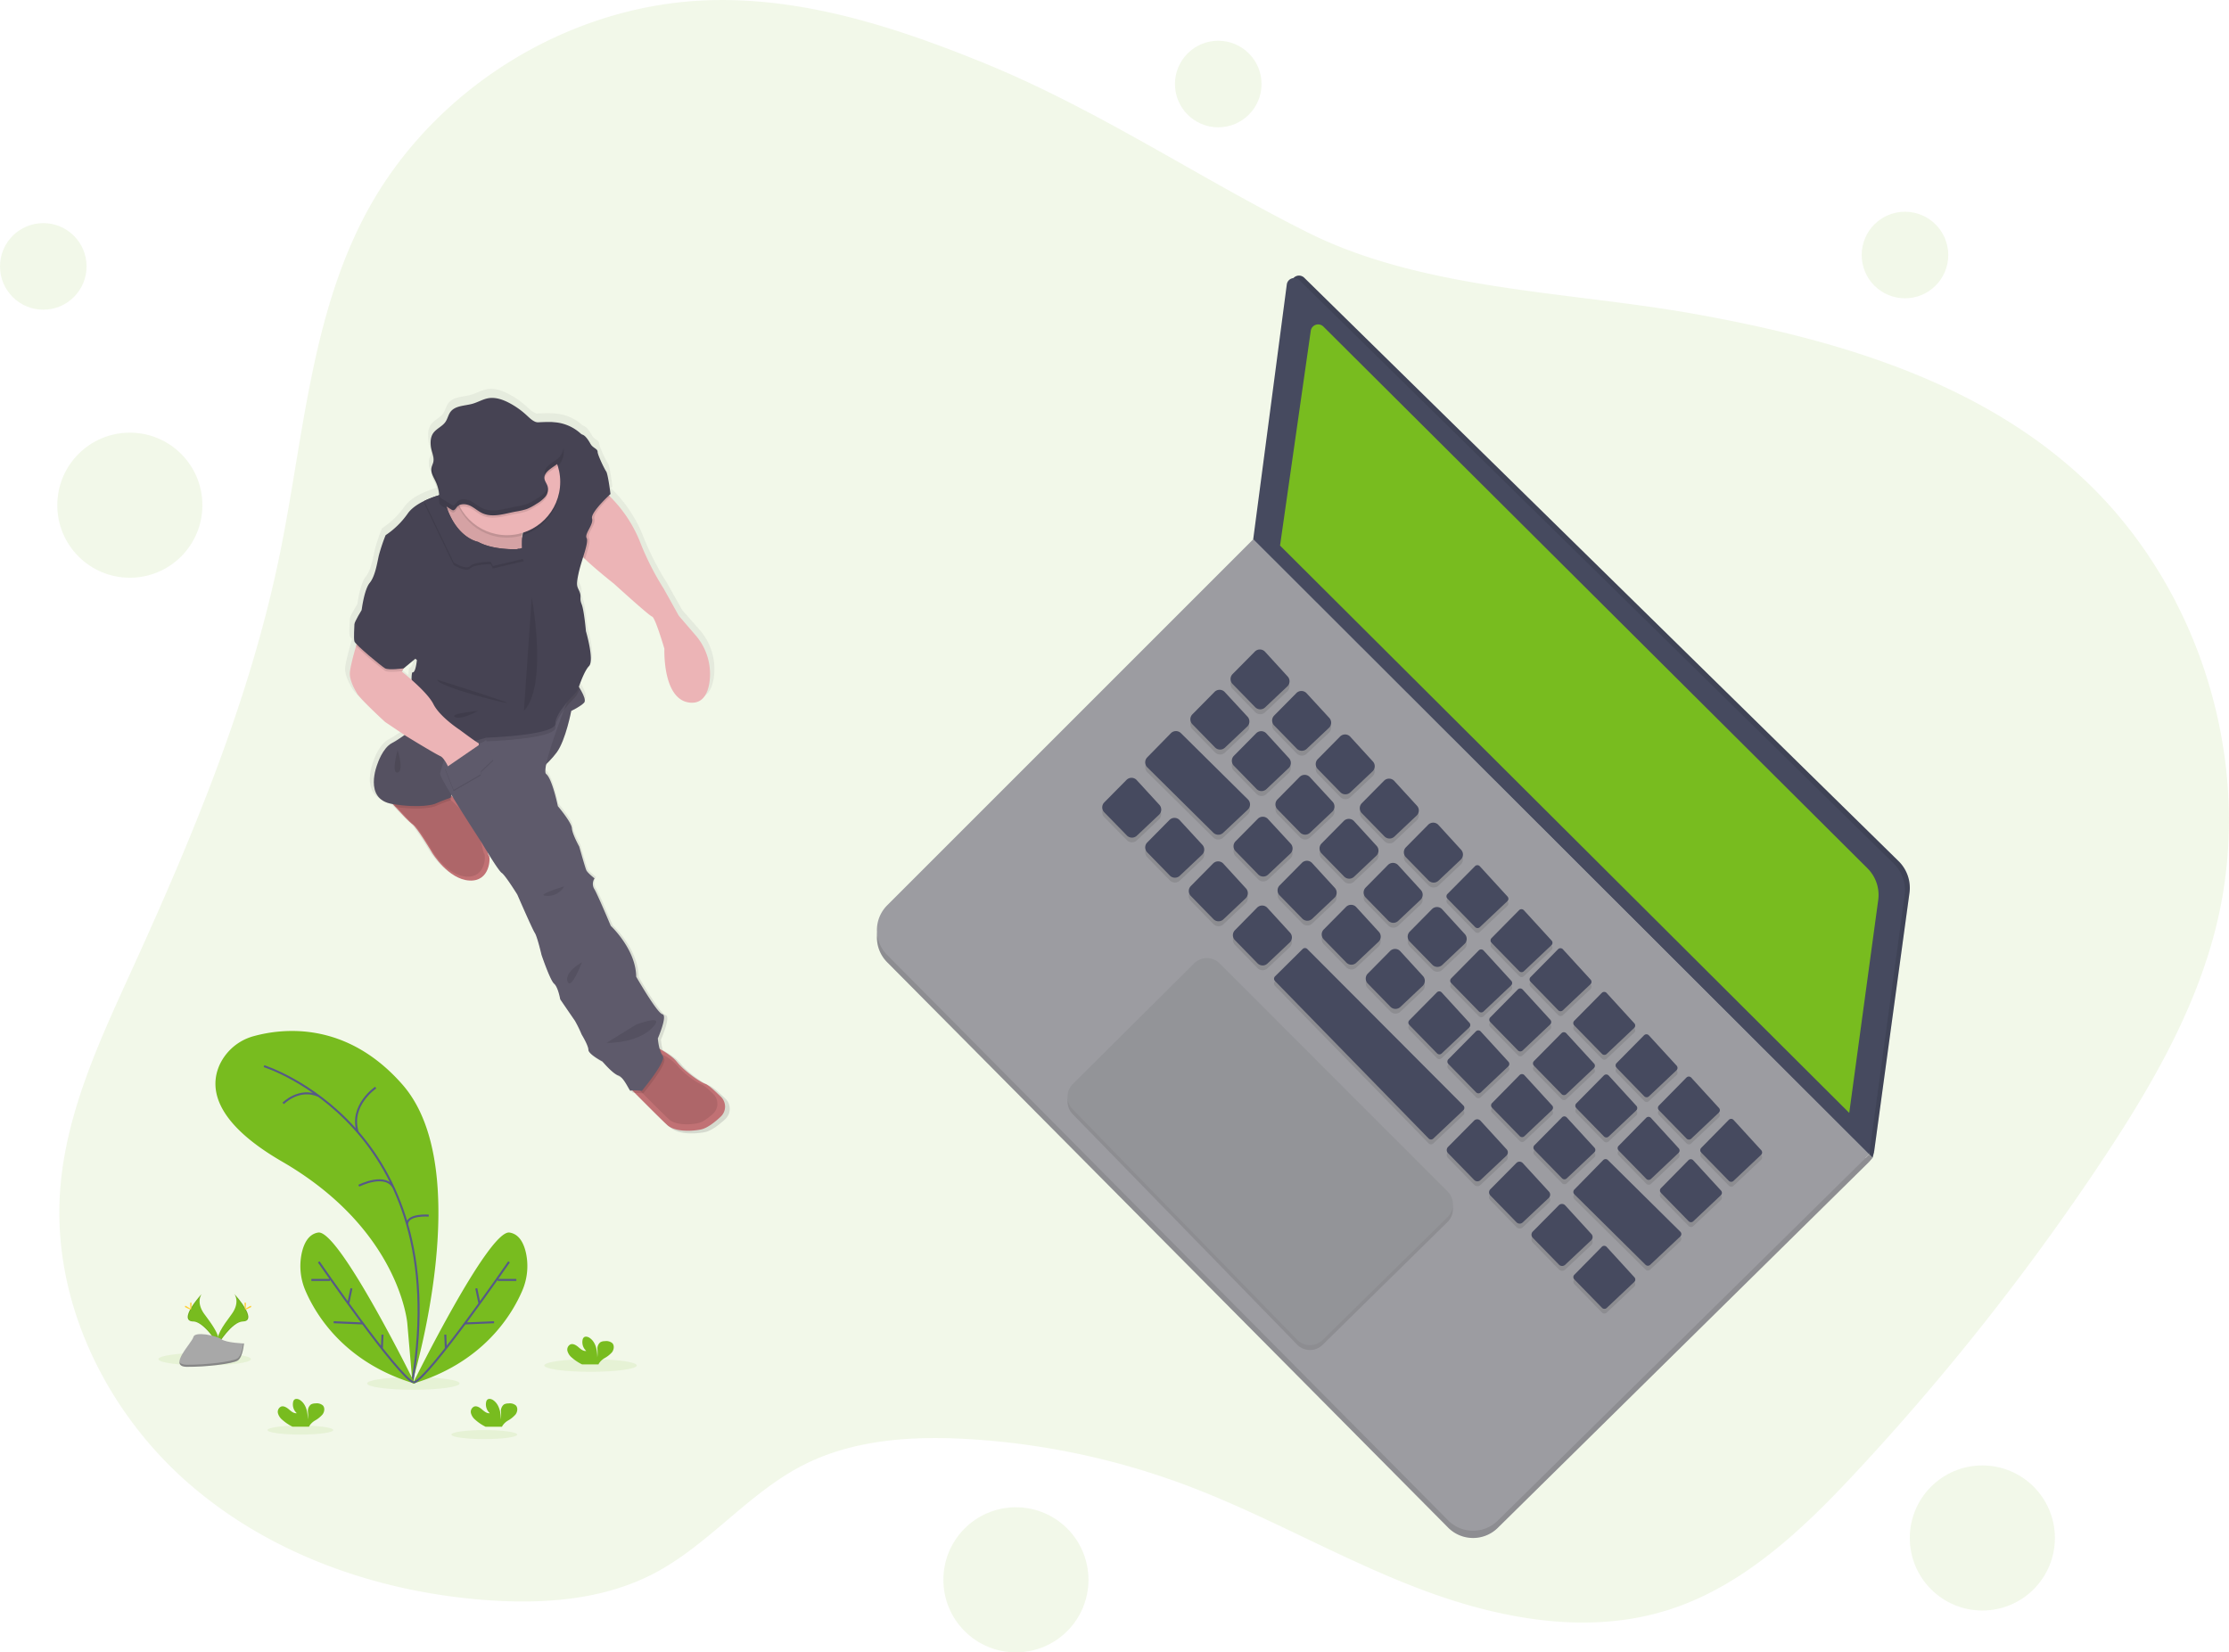 <svg data-name="Layer 1" xmlns="http://www.w3.org/2000/svg" width="1113.8" height="825.71" viewBox="0 0 1113.8 825.71"><defs><linearGradient id="a" x1="879.53" y1="603.57" x2="879.53" y2="231.44" gradientTransform="matrix(-1 0 0 1 1191.18 0)" gradientUnits="userSpaceOnUse"><stop offset="0" stop-color="gray" stop-opacity=".25"/><stop offset=".54" stop-color="gray" stop-opacity=".12"/><stop offset="1" stop-color="gray" stop-opacity=".1"/></linearGradient></defs><path d="M490.9 31.17c-44.08-17.92-90.65-32.88-138.19-31-69.9 2.75-136.94 44.8-169.85 106.53-27.89 52.3-31.33 113.6-43.34 171.64-14.82 71.52-43.16 139.46-73.44 205.92-16.26 35.7-33.42 72.17-36.08 111.31-3.71 54.32 22.26 108.46 63 144.6s94.82 55.21 149.11 59.37c28.89 2.21 59.08.16 84.75-13.29 27.14-14.22 46.94-39.93 74.19-53.95 25.26-13 54.81-14.83 83.17-13.13a372.67 372.67 0 0 1 108.58 23.08c39.64 14.89 76.5 36.44 116.05 51.54s83.74 23.51 124.17 10.92c37.94-11.83 68-40.56 95-69.66a1218.85 1218.85 0 0 0 121.17-153.3c24.41-36.56 47.13-75.14 57.93-117.76 20.63-81.48-7.77-173.41-70.76-229-52.16-46.13-122.2-66.13-190.76-78.31-62.52-11.07-134.81-11.76-192.36-40.62-54.88-27.52-104.82-61.49-162.34-84.89z" fill="#78bc1f" opacity=".1"/><path fill="#464a5f" d="M934.03 576.92l1.67 1.68.75-2.89-.8-2.85h-2.06l.44 4.06z"/><path opacity=".1" d="M934.03 576.92l1.67 1.68.75-2.89-.8-2.85h-2.06l.44 4.06z"/><path fill="#9c9ca1" d="M934.03 576.92l1.62 1.73-1.62 1.9-1.74-.65-.43-.84 2.17-2.14z"/><path opacity=".1" d="M934.03 576.92l1.62 1.73-1.62 1.9-1.74-.65-.43-.84 2.17-2.14z"/><path d="M626.21 273.14L443.33 456.02a17.58 17.58 0 0 0-.05 24.81L723.6 763.38a17.58 17.58 0 0 0 24.82.13l185.61-182.95z" fill="#9c9ca1"/><path d="M626.21 273.14L443.33 456.02a17.58 17.58 0 0 0-.05 24.81L723.6 763.38a17.58 17.58 0 0 0 24.82.13l185.61-182.95z" opacity=".1"/><path d="M626.21 269.51L443.33 452.39a17.58 17.58 0 0 0-.05 24.81L723.6 759.74a17.58 17.58 0 0 0 24.82.14l185.61-183z" fill="#9c9ca1"/><path d="M645.41 140.96L628.63 268.3l307.82 307.41 17.68-129.44a18.72 18.72 0 0 0-5.44-15.93l-297-291.56a3.72 3.72 0 0 0-6.28 2.18z" fill="#464a5f"/><path d="M645.41 140.96L628.63 268.3l307.82 307.41 17.68-129.44a18.72 18.72 0 0 0-5.44-15.93l-297-291.56a3.72 3.72 0 0 0-6.28 2.18z" opacity=".1"/><path d="M642.99 142.17l-16.78 127.34 307.82 307.41 17.68-129.44a18.72 18.72 0 0 0-5.44-15.93l-297-291.56a3.72 3.72 0 0 0-6.28 2.18z" fill="#464a5f"/><path d="M627.03 328.03l-11.13 11.23a3.53 3.53 0 0 0 0 5l11.28 11.57a3.54 3.54 0 0 0 5 .1l11.08-10.46a3.53 3.53 0 0 0 .18-4.95l-11.28-12.34a3.53 3.53 0 0 0-5.13-.15zm20.74 20.75L636.68 360a3.53 3.53 0 0 0 0 4.95l11.28 11.57a3.53 3.53 0 0 0 5 .1l11.08-10.45a3.55 3.55 0 0 0 .18-5l-11.32-12.31a3.53 3.53 0 0 0-5.13-.08zm21.78 21.77l-11.09 11.23a3.54 3.54 0 0 0 0 4.95l11.29 11.57a3.54 3.54 0 0 0 5 .1l11.08-10.46a3.53 3.53 0 0 0 .18-4.95l-11.28-12.34a3.53 3.53 0 0 0-5.18-.1zm22.02 22.03l-11.08 11.28a3.54 3.54 0 0 0 0 4.95l11.29 11.57a3.54 3.54 0 0 0 5 .1l11.07-10.46a3.52 3.52 0 0 0 .19-4.95l-11.34-12.39a3.54 3.54 0 0 0-5.13-.1zm22.03 22.03l-11.08 11.25a3.54 3.54 0 0 0 0 5l11.29 11.57a3.54 3.54 0 0 0 5 .1l11.07-10.46a3.52 3.52 0 0 0 .19-4.95l-11.28-12.34a3.54 3.54 0 0 0-5.19-.17zm23.42 20.62l-13.77 13.95a1.66 1.66 0 0 0 0 2.32l13.87 14.21a1.66 1.66 0 0 0 2.32 0l13.77-13a1.65 1.65 0 0 0 .08-2.32l-13.86-15.16a1.66 1.66 0 0 0-2.41 0zm22.03 22.03l-13.77 14a1.65 1.65 0 0 0 0 2.31l13.87 14.22a1.66 1.66 0 0 0 2.32 0l13.77-13a1.65 1.65 0 0 0 .08-2.32l-13.86-15.16a1.66 1.66 0 0 0-2.41-.05zm19.5 19.5l-13.77 14a1.65 1.65 0 0 0 0 2.31l13.87 14.22a1.66 1.66 0 0 0 2.32 0l13.77-13a1.65 1.65 0 0 0 .08-2.32l-13.87-15.11a1.66 1.66 0 0 0-2.4-.1zm21.84 21.84l-13.77 13.94a1.65 1.65 0 0 0 0 2.32l13.87 14.21a1.65 1.65 0 0 0 2.32 0l13.77-13a1.66 1.66 0 0 0 .08-2.32l-13.86-15.16a1.66 1.66 0 0 0-2.41.01zm21.15 21.15l-13.77 13.94a1.65 1.65 0 0 0 0 2.32l13.87 14.22a1.66 1.66 0 0 0 2.32 0l13.77-13a1.66 1.66 0 0 0 .08-2.32L823.9 519.8a1.66 1.66 0 0 0-2.36-.05zm21.15 21.11l-13.79 14a1.65 1.65 0 0 0 0 2.31l13.87 14.22a1.66 1.66 0 0 0 2.32 0l13.77-13a1.65 1.65 0 0 0 .08-2.32l-13.86-15.16a1.66 1.66 0 0 0-2.39-.05zm21.15 21.19L850.07 576a1.66 1.66 0 0 0 0 2.32l13.83 14.21a1.66 1.66 0 0 0 2.32.05l13.77-13a1.65 1.65 0 0 0 .08-2.32l-13.86-15.16a1.66 1.66 0 0 0-2.37-.05zM606.9 348.17l-11.08 11.22a3.53 3.53 0 0 0 0 5l11.29 11.57a3.53 3.53 0 0 0 5 .1l11.07-10.45a3.54 3.54 0 0 0 .19-5l-11.35-12.35a3.54 3.54 0 0 0-5.12-.09zm-44 43.99l-11.09 11.22a3.54 3.54 0 0 0 0 5l11.28 11.48a3.53 3.53 0 0 0 4.95.11l11.08-10.46a3.52 3.52 0 0 0 .18-4.95l-11.28-12.3a3.53 3.53 0 0 0-5.12-.1zm64.74-23.25l-11.09 11.22a3.53 3.53 0 0 0 0 5l11.28 11.57a3.54 3.54 0 0 0 5 .11l11.07-10.51a3.55 3.55 0 0 0 .18-5l-11.28-12.33a3.52 3.52 0 0 0-5.16-.06zm21.77 21.78l-11.08 11.22a3.53 3.53 0 0 0 0 4.95l11.29 11.57a3.53 3.53 0 0 0 5 .1l11.07-10.45a3.54 3.54 0 0 0 .19-5l-11.28-12.34a3.54 3.54 0 0 0-5.19-.05zm22.03 22.02l-11.08 11.23a3.53 3.53 0 0 0 0 4.95l11.29 11.57a3.52 3.52 0 0 0 4.95.1l11.08-10.45a3.54 3.54 0 0 0 .19-5l-11.3-12.25a3.55 3.55 0 0 0-5.13-.15zm-87.09-.51l-11.09 11.22a3.53 3.53 0 0 0 0 4.95l11.28 11.57a3.53 3.53 0 0 0 5 .1l11.08-10.45a3.55 3.55 0 0 0 .18-5l-11.28-12.33a3.52 3.52 0 0 0-5.17-.06zm21.77 21.77l-11.08 11.23a3.53 3.53 0 0 0 0 5l11.29 11.57a3.53 3.53 0 0 0 5 .1l11.07-10.45a3.54 3.54 0 0 0 .19-5l-11.28-12.34a3.54 3.54 0 0 0-5.19-.11zM628.15 456l-11.08 11.23a3.53 3.53 0 0 0 0 4.95l11.29 11.57a3.54 3.54 0 0 0 5 .1l11.07-10.46a3.52 3.52 0 0 0 .19-4.95l-11.28-12.34a3.54 3.54 0 0 0-5.19-.1zm65.32-21.26l-11.08 11.23a3.53 3.53 0 0 0 0 4.95l11.29 11.57a3.53 3.53 0 0 0 5 .1l11.08-10.45a3.53 3.53 0 0 0 .18-5l-11.35-12.28a3.53 3.53 0 0 0-5.12-.12zm22.03 22.03L704.41 468a3.53 3.53 0 0 0 0 4.95l11.29 11.57a3.53 3.53 0 0 0 5 .1l11.08-10.46a3.52 3.52 0 0 0 .18-4.95l-11.34-12.35a3.53 3.53 0 0 0-5.12-.09zm23.4 20.62l-13.77 14a1.65 1.65 0 0 0 0 2.32l13.88 14.15a1.65 1.65 0 0 0 2.32 0l13.77-13a1.66 1.66 0 0 0 .08-2.32l-13.86-15.16a1.66 1.66 0 0 0-2.42.01zm19.52 19.47l-13.77 14a1.65 1.65 0 0 0 0 2.32l13.87 14.21a1.65 1.65 0 0 0 2.32 0l13.77-13a1.66 1.66 0 0 0 .08-2.32l-13.86-15.16a1.66 1.66 0 0 0-2.41-.05zm21.84 21.87l-13.78 14a1.65 1.65 0 0 0 0 2.31l13.86 14.22a1.66 1.66 0 0 0 2.32 0l13.77-13a1.65 1.65 0 0 0 .09-2.32l-13.86-15.16a1.66 1.66 0 0 0-2.4-.05zm21.15 21.13l-13.77 14a1.65 1.65 0 0 0 0 2.32l13.86 14.21a1.67 1.67 0 0 0 2.33 0l13.76-13a1.65 1.65 0 0 0 .09-2.32l-13.86-15.16a1.66 1.66 0 0 0-2.41-.05zM628.48 411.62l-11.09 11.24a3.53 3.53 0 0 0 0 4.95l11.29 11.57a3.52 3.52 0 0 0 5 .1l11.08-10.45a3.54 3.54 0 0 0 .18-5l-11.34-12.31a3.52 3.52 0 0 0-5.12-.1zm22.03 22.03l-11.09 11.21a3.53 3.53 0 0 0 0 4.95l11.29 11.57a3.52 3.52 0 0 0 5 .1l11.08-10.45a3.55 3.55 0 0 0 .18-5l-11.28-12.33a3.52 3.52 0 0 0-5.18-.05zm22.03 22.03l-11.09 11.18a3.53 3.53 0 0 0 0 4.95l11.28 11.57a3.53 3.53 0 0 0 5 .1l11.08-10.45a3.55 3.55 0 0 0 .18-5l-11.28-12.34a3.53 3.53 0 0 0-5.17-.01zm22.03 22.03l-11.09 11.22a3.53 3.53 0 0 0 0 4.95l11.28 11.57a3.53 3.53 0 0 0 5 .1l11.08-10.45a3.55 3.55 0 0 0 .18-5l-11.28-12.34a3.53 3.53 0 0 0-5.17-.05zm23.42 20.62l-13.78 13.94a1.66 1.66 0 0 0 0 2.32l13.86 14.21a1.65 1.65 0 0 0 2.32 0l13.77-13a1.65 1.65 0 0 0 .09-2.32l-13.86-15.17a1.65 1.65 0 0 0-2.4.02zm19.5 19.53l-13.78 13.94a1.66 1.66 0 0 0 0 2.32l13.86 14.21a1.65 1.65 0 0 0 2.32 0l13.77-13a1.65 1.65 0 0 0 .09-2.32l-13.85-15.15a1.65 1.65 0 0 0-2.41 0zm21.83 21.8l-13.77 14a1.66 1.66 0 0 0 0 2.32l13.86 14.21a1.65 1.65 0 0 0 2.32.05l13.77-13a1.65 1.65 0 0 0 .09-2.32l-13.87-15.16a1.66 1.66 0 0 0-2.4-.1zm21.16 21.2l-13.78 13.9a1.66 1.66 0 0 0 0 2.32l13.86 14.21a1.65 1.65 0 0 0 2.32.05l13.77-13a1.65 1.65 0 0 0 .09-2.32l-13.84-15.16a1.64 1.64 0 0 0-2.42 0zm42.08.17l-13.77 14a1.65 1.65 0 0 0 0 2.32l13.87 14.21a1.65 1.65 0 0 0 2.32.05l13.77-13a1.66 1.66 0 0 0 .08-2.32l-13.86-15.16a1.66 1.66 0 0 0-2.41-.1zm21.15 21.16l-13.81 13.94a1.65 1.65 0 0 0 0 2.32l13.9 14.21a1.65 1.65 0 0 0 2.32.05l13.77-13a1.66 1.66 0 0 0 .08-2.32l-13.86-15.16a1.65 1.65 0 0 0-2.4-.04zm-107.15-19.76l-13 13.13a2.22 2.22 0 0 0 0 3.11l13.09 13.42a2.22 2.22 0 0 0 3.11.06l13-12.23a2.23 2.23 0 0 0 .14-3.06l-13.09-14.32a2.23 2.23 0 0 0-3.25-.11zm21.15 21.15l-13 13.13a2.22 2.22 0 0 0 0 3.11l13.09 13.42a2.22 2.22 0 0 0 3.11.06l13-12.23a2.22 2.22 0 0 0 .12-3.11l-13.13-14.32a2.23 2.23 0 0 0-3.19-.06zm21.19 21.15l-13 13.13a2.22 2.22 0 0 0 0 3.11l13.09 13.42a2.22 2.22 0 0 0 3.11.07l13-12.24a2.21 2.21 0 0 0 .12-3.11l-13.09-14.31a2.21 2.21 0 0 0-3.23-.07zm21.53 20.73l-13.77 13.95a1.66 1.66 0 0 0 0 2.32l13.87 14.21a1.65 1.65 0 0 0 2.32 0l13.77-13a1.65 1.65 0 0 0 .08-2.32l-13.86-15.16a1.66 1.66 0 0 0-2.41 0zM585.1 368.8l-11.82 12.06a3.53 3.53 0 0 0 0 5l33 32.67a3.54 3.54 0 0 0 4.91.06L623.51 407a3.54 3.54 0 0 0 .07-5.09l-33.5-33.14a3.53 3.53 0 0 0-4.98.03zm216.01 213.34l-14.45 14.72a1.68 1.68 0 0 0 0 2.34l35.61 35.25a1.65 1.65 0 0 0 2.3 0l15.06-14.17a1.65 1.65 0 0 0 0-2.38l-36.23-35.84a1.66 1.66 0 0 0-2.29.08zM650.9 476.68l-13.79 13.66a1.64 1.64 0 0 0 0 2.33l76.79 78.71a1.66 1.66 0 0 0 2.32 0l15-14.15a1.65 1.65 0 0 0 0-2.37l-78-78.21a1.66 1.66 0 0 0-2.32.03z" opacity=".1"/><path d="M627.03 325.61l-11.13 11.25a3.53 3.53 0 0 0 0 4.95l11.28 11.57a3.54 3.54 0 0 0 5 .1l11.08-10.46a3.53 3.53 0 0 0 .18-4.95l-11.28-12.34a3.53 3.53 0 0 0-5.13-.12zm20.74 20.75l-11.09 11.22a3.53 3.53 0 0 0 0 4.95l11.28 11.57a3.53 3.53 0 0 0 5 .1l11.08-10.45a3.55 3.55 0 0 0 .18-5l-11.32-12.3a3.53 3.53 0 0 0-5.13-.09zm21.78 21.77l-11.09 11.23a3.54 3.54 0 0 0 0 4.95l11.27 11.55a3.54 3.54 0 0 0 5 .1l11.08-10.46a3.53 3.53 0 0 0 .18-5l-11.28-12.34a3.53 3.53 0 0 0-5.16-.03zm22.02 22.03l-11.08 11.22a3.55 3.55 0 0 0 0 5l11.29 11.57a3.54 3.54 0 0 0 5 .1l11.07-10.46a3.52 3.52 0 0 0 .19-4.95l-11.34-12.38a3.54 3.54 0 0 0-5.13-.1zm22.03 22.03l-11.08 11.22a3.54 3.54 0 0 0 0 5l11.29 11.56a3.54 3.54 0 0 0 5 .11l11.07-10.46a3.52 3.52 0 0 0 .19-5l-11.28-12.34a3.54 3.54 0 0 0-5.19-.09zm23.42 20.67l-13.77 13.9a1.65 1.65 0 0 0 0 2.31l13.87 14.22a1.66 1.66 0 0 0 2.32.05l13.77-13a1.65 1.65 0 0 0 .08-2.32l-13.87-15.16a1.66 1.66 0 0 0-2.4 0zm22.03 22l-13.77 13.95a1.65 1.65 0 0 0 0 2.31l13.87 14.22a1.66 1.66 0 0 0 2.32 0l13.77-13a1.65 1.65 0 0 0 .08-2.32l-13.87-15.16a1.66 1.66 0 0 0-2.4 0zm19.5 19.48l-13.77 13.95a1.65 1.65 0 0 0 0 2.31l13.86 14.26a1.66 1.66 0 0 0 2.32 0l13.77-13a1.65 1.65 0 0 0 .08-2.32l-13.86-15.16a1.66 1.66 0 0 0-2.4-.04zm21.84 21.84l-13.77 13.94a1.65 1.65 0 0 0 0 2.32l13.87 14.21a1.65 1.65 0 0 0 2.32.05l13.77-13a1.66 1.66 0 0 0 .08-2.32l-13.86-15.17a1.66 1.66 0 0 0-2.41-.03zm21.15 21.15l-13.77 13.94a1.65 1.65 0 0 0 0 2.32l13.86 14.27a1.66 1.66 0 0 0 2.32 0l13.77-13a1.66 1.66 0 0 0 .08-2.32l-13.9-15.16a1.66 1.66 0 0 0-2.36-.05zm21.15 21.15l-13.77 14a1.65 1.65 0 0 0 0 2.31l13.87 14.22a1.66 1.66 0 0 0 2.32 0l13.77-13a1.65 1.65 0 0 0 .08-2.32l-13.86-15.16a1.66 1.66 0 0 0-2.41-.05zm21.15 21.15l-13.77 14a1.66 1.66 0 0 0 0 2.32l13.83 14.16a1.66 1.66 0 0 0 2.32 0l13.77-13a1.65 1.65 0 0 0 .08-2.32l-13.86-15.16a1.66 1.66 0 0 0-2.37 0zM606.9 345.75l-11.08 11.22a3.53 3.53 0 0 0 0 4.95l11.29 11.57a3.53 3.53 0 0 0 5 .1l11.07-10.45a3.54 3.54 0 0 0 .19-5l-11.35-12.28a3.54 3.54 0 0 0-5.12-.11zm-44 43.99l-11.09 11.22a3.54 3.54 0 0 0 0 5l11.29 11.56a3.53 3.53 0 0 0 4.95.11l11.08-10.46a3.54 3.54 0 0 0 .18-5l-11.29-12.31a3.52 3.52 0 0 0-5.12-.12zm64.74-23.25l-11.09 11.22a3.53 3.53 0 0 0 0 4.95l11.28 11.57a3.53 3.53 0 0 0 5 .1l11.07-10.47a3.55 3.55 0 0 0 .18-5l-11.28-12.33a3.52 3.52 0 0 0-5.16-.04zm21.77 21.77l-11.08 11.23a3.53 3.53 0 0 0 0 4.95l11.29 11.57a3.53 3.53 0 0 0 5 .1l11.07-10.45a3.54 3.54 0 0 0 .19-5l-11.34-12.3a3.55 3.55 0 0 0-5.13-.1zm22.03 22.03l-11.08 11.23a3.53 3.53 0 0 0 0 4.95l11.29 11.57a3.53 3.53 0 0 0 4.95.1l11.08-10.45a3.54 3.54 0 0 0 .19-5l-11.28-12.34a3.54 3.54 0 0 0-5.15-.06zm-87.09-.51L573.26 421a3.53 3.53 0 0 0 0 4.95l11.28 11.57a3.53 3.53 0 0 0 5 .1l11.08-10.45a3.55 3.55 0 0 0 .18-5l-11.33-12.31a3.52 3.52 0 0 0-5.12-.08zm21.77 21.77l-11.08 11.23a3.53 3.53 0 0 0 0 4.95l11.29 11.57a3.54 3.54 0 0 0 5 .1l11.07-10.45a3.54 3.54 0 0 0 .19-5l-11.28-12.34a3.54 3.54 0 0 0-5.19-.06zm22.03 22.03l-11.08 11.28a3.53 3.53 0 0 0 0 4.95l11.29 11.57a3.54 3.54 0 0 0 5 .1l11.07-10.46a3.52 3.52 0 0 0 .19-4.95l-11.28-12.34a3.54 3.54 0 0 0-5.19-.15zm65.32-21.26l-11.08 11.23a3.53 3.53 0 0 0 0 4.95l11.29 11.57a3.53 3.53 0 0 0 5 .1l11.08-10.46a3.52 3.52 0 0 0 .18-5l-11.28-12.34a3.53 3.53 0 0 0-5.19-.05zm22.03 22.03l-11.09 11.23a3.53 3.53 0 0 0 0 4.95l11.29 11.57a3.53 3.53 0 0 0 5 .1l11.08-10.46a3.52 3.52 0 0 0 .18-4.95l-11.28-12.34a3.53 3.53 0 0 0-5.18-.1zm23.4 20.62l-13.77 13.95a1.65 1.65 0 0 0 0 2.32L739 505.45a1.65 1.65 0 0 0 2.32 0l13.77-13a1.66 1.66 0 0 0 .08-2.32l-13.86-15.16a1.66 1.66 0 0 0-2.41 0zm19.52 19.5l-13.77 13.95a1.65 1.65 0 0 0 0 2.32l13.87 14.21a1.65 1.65 0 0 0 2.32 0l13.77-13a1.66 1.66 0 0 0 .08-2.32l-13.86-15.16a1.66 1.66 0 0 0-2.41 0zm21.84 21.84l-13.78 13.95a1.65 1.65 0 0 0 0 2.31l13.86 14.22a1.66 1.66 0 0 0 2.32 0l13.77-13a1.65 1.65 0 0 0 .09-2.32l-13.86-15.11a1.66 1.66 0 0 0-2.4-.05zm21.15 21.15l-13.77 13.95a1.65 1.65 0 0 0 0 2.32l13.86 14.21a1.67 1.67 0 0 0 2.33 0l13.76-13a1.65 1.65 0 0 0 .09-2.32l-13.86-15.16a1.66 1.66 0 0 0-2.41 0zM628.48 409.2l-11.09 11.22a3.53 3.53 0 0 0 0 4.95l11.29 11.57a3.52 3.52 0 0 0 5 .1l11.08-10.45a3.54 3.54 0 0 0 .18-5L633.6 409.3a3.52 3.52 0 0 0-5.12-.1zm22.03 22.03l-11.09 11.22a3.53 3.53 0 0 0 0 5l11.29 11.57a3.52 3.52 0 0 0 5 .1l11.08-10.45a3.55 3.55 0 0 0 .18-5l-11.28-12.33a3.52 3.52 0 0 0-5.18-.11zm22.03 22.03l-11.09 11.22a3.53 3.53 0 0 0 0 4.95L672.73 481a3.53 3.53 0 0 0 5 .1l11.08-10.45a3.55 3.55 0 0 0 .18-5l-11.28-12.34a3.53 3.53 0 0 0-5.17-.05zm22.03 22.02l-11.09 11.23a3.53 3.53 0 0 0 0 5l11.28 11.57a3.53 3.53 0 0 0 5 .1l11.08-10.45a3.55 3.55 0 0 0 .18-5l-11.28-12.34a3.54 3.54 0 0 0-5.17-.11zm23.42 20.63l-13.78 13.95a1.66 1.66 0 0 0 0 2.32l13.86 14.21a1.65 1.65 0 0 0 2.32.05l13.77-13a1.66 1.66 0 0 0 .09-2.33l-13.86-15.16a1.65 1.65 0 0 0-2.4-.04zm19.5 19.5l-13.78 13.94a1.66 1.66 0 0 0 0 2.32l13.86 14.19a1.65 1.65 0 0 0 2.32.05l13.77-13a1.66 1.66 0 0 0 .09-2.33l-13.85-15.13a1.65 1.65 0 0 0-2.41-.04zm21.83 21.83l-13.77 14a1.66 1.66 0 0 0 0 2.32l13.86 14.21a1.65 1.65 0 0 0 2.32 0l13.77-13a1.65 1.65 0 0 0 .09-2.32l-13.87-15.16a1.66 1.66 0 0 0-2.4-.05zm21.16 21.16l-13.78 13.94a1.66 1.66 0 0 0 0 2.32l13.86 14.2a1.65 1.65 0 0 0 2.32 0l13.77-13a1.65 1.65 0 0 0 .09-2.32l-13.84-15.1a1.64 1.64 0 0 0-2.42-.04zm42.08.21l-13.77 14a1.65 1.65 0 0 0 0 2.32l13.87 14.21a1.65 1.65 0 0 0 2.32 0l13.77-13a1.66 1.66 0 0 0 .08-2.32l-13.87-15.16a1.66 1.66 0 0 0-2.4-.05zm21.15 21.15l-13.77 14a1.65 1.65 0 0 0 0 2.32l13.87 14.21a1.65 1.65 0 0 0 2.32 0l13.77-13a1.66 1.66 0 0 0 .08-2.32l-13.87-15.11a1.66 1.66 0 0 0-2.4-.1zm-107.15-19.75l-13 13.13a2.22 2.22 0 0 0 0 3.11l13.09 13.42a2.22 2.22 0 0 0 3.11.06l13-12.23a2.23 2.23 0 0 0 .12-3.11l-13.09-14.32a2.23 2.23 0 0 0-3.23-.06zm21.15 21.15l-13 13.13a2.22 2.22 0 0 0 0 3.11l13.12 13.46a2.22 2.22 0 0 0 3.07 0l13-12.23a2.22 2.22 0 0 0 .12-3.11l-13.12-14.3a2.23 2.23 0 0 0-3.19-.06zm21.19 21.15l-13 13.13a2.22 2.22 0 0 0 0 3.11l13.09 13.42a2.21 2.21 0 0 0 3.11.06l13-12.23a2.21 2.21 0 0 0 .12-3.11l-13.09-14.32a2.22 2.22 0 0 0-3.23-.06zm21.53 20.73l-13.77 14a1.66 1.66 0 0 0 0 2.32l13.87 14.21a1.66 1.66 0 0 0 2.32.05l13.77-13a1.65 1.65 0 0 0 .08-2.32l-13.86-15.16a1.66 1.66 0 0 0-2.41-.1zM585.1 366.38l-11.82 12.07a3.53 3.53 0 0 0 0 5l33 32.67a3.54 3.54 0 0 0 4.91.06l12.32-11.59a3.54 3.54 0 0 0 .07-5.09l-33.5-33.14a3.53 3.53 0 0 0-4.98.02zm216.01 213.34l-14.45 14.75a1.68 1.68 0 0 0 0 2.34l35.61 35.25a1.65 1.65 0 0 0 2.3 0l15.06-14.17a1.65 1.65 0 0 0 0-2.38l-36.23-35.84a1.65 1.65 0 0 0-2.29.05zM650.9 474.26l-13.79 13.66a1.64 1.64 0 0 0 0 2.33l76.79 78.71a1.66 1.66 0 0 0 2.32 0l15-14.15a1.65 1.65 0 0 0 0-2.37l-78-78.21a1.66 1.66 0 0 0-2.32.03z" fill="#464a5f"/><path d="M596.73 483.86l-60.63 60.23a9 9 0 0 0-.1 12.66l112.14 115.16a9 9 0 0 0 12.76.14l62.43-61.41a9 9 0 0 0 .05-12.77L609.44 483.86a9 9 0 0 0-12.71 0z" opacity=".1"/><path d="M596.73 481.39l-60.63 60.28a9 9 0 0 0-.1 12.66l112.14 115.16a9 9 0 0 0 12.76.14l62.43-61.41a9 9 0 0 0 .05-12.77l-113.94-114a9 9 0 0 0-12.71-.06z" fill="#939498"/><path d="M654.97 165.32l-15.35 107.32 284.42 283.51 14.48-106.38a18.8 18.8 0 0 0-5.35-15.83L661.28 163.2a3.72 3.72 0 0 0-6.31 2.12z" fill="#78bc1f"/><ellipse cx="295.09" cy="682.36" rx="23.11" ry="3.17" fill="#78bc1f" opacity=".1"/><ellipse cx="206.55" cy="691.34" rx="23.11" ry="3.17" fill="#78bc1f" opacity=".1"/><ellipse cx="102.27" cy="679.19" rx="23.11" ry="3.17" fill="#78bc1f" opacity=".1"/><ellipse cx="241.99" cy="716.9" rx="16.43" ry="2.26" fill="#78bc1f" opacity=".1"/><ellipse cx="150.1" cy="714.64" rx="16.43" ry="2.26" fill="#78bc1f" opacity=".1"/><path d="M206.06 690.63s32.41-106.26-5.08-148.77c-28-31.84-59.87-28-74.13-24.09a26.34 26.34 0 0 0-17 14.12c-5 10.76-4.08 28.21 31.1 48.58 58.92 34.11 62.58 80.9 62.58 80.9z" fill="#78bc1f"/><path d="M131.9 532.79s95.56 29.87 74.14 157.84M187.73 543.5s-13.15 8.86-9 22.19m-37.22-14.3s8-8.18 17.83-3.67m19.94 44.82s14.12-7.17 17.78 1.81m17.17 13.13s-10.61-.84-10.8 4.23" fill="none" stroke="#565987" stroke-miterlimit="10"/><path d="M207.37 691.48s-38-77.23-48.4-75.54c-4.95.8-7.23 5.67-8.26 10.57a31.16 31.16 0 0 0 2.06 18.8c5.39 12.36 19.86 35.83 54.6 46.17z" fill="#78bc1f"/><path d="M159.26 630.59s39.84 57.79 47.54 60.32m-51.21-51.3h9.3m1.84 21.14l14.58.62m-5.71-17.53l-1.58 7.59m17.09 15.52l-.29 6.9" fill="none" stroke="#565987" stroke-miterlimit="10"/><path d="M206.24 691.48s38-77.23 48.39-75.54c5 .8 7.24 5.67 8.27 10.57a31.08 31.08 0 0 1-2.07 18.8c-5.38 12.36-19.85 35.83-54.59 46.17z" fill="#78bc1f"/><path d="M254.35 630.59s-39.85 57.79-47.55 60.32m51.21-51.3h-9.3m-1.84 21.14l-14.58.62m5.71-17.53l1.58 7.59m-17.08 15.52l.28 6.9" fill="none" stroke="#565987" stroke-miterlimit="10"/><path d="M141.05 709.51a6.55 6.55 0 0 1-2.16-3.26 2.9 2.9 0 0 1 1.51-3.32c1.39-.53 2.87.43 4 1.4s2.42 2.08 3.89 1.88a5.9 5.9 0 0 1-1.83-5.53 2.25 2.25 0 0 1 .51-1.13c.77-.82 2.16-.47 3.08.18 2.94 2.06 3.75 6 3.77 9.63a18.14 18.14 0 0 0 .05-4 4.09 4.09 0 0 1 1.49-3.51 4.55 4.55 0 0 1 2.27-.53 4.68 4.68 0 0 1 3.69 1c1.12 1.2.83 3.2-.15 4.52a14.22 14.22 0 0 1-3.81 3.06 8.38 8.38 0 0 0-2.73 2.6 2.77 2.77 0 0 0-.2.46h-8.26a23.05 23.05 0 0 1-5.12-3.45zm144.67-31.1a6.61 6.61 0 0 1-2.17-3.26 2.91 2.91 0 0 1 1.51-3.32c1.39-.53 2.87.43 4 1.4s2.41 2.08 3.88 1.87a5.92 5.92 0 0 1-1.83-5.53 2.35 2.35 0 0 1 .51-1.12c.77-.83 2.16-.47 3.09.18 2.93 2.06 3.75 6 3.76 9.62a18.06 18.06 0 0 0 .06-4 4 4 0 0 1 1.49-3.51 4.4 4.4 0 0 1 2.27-.53 4.7 4.7 0 0 1 3.68 1c1.12 1.2.83 3.21-.14 4.53a14.23 14.23 0 0 1-3.82 3 8.66 8.66 0 0 0-2.72 2.6 2.22 2.22 0 0 0-.2.47h-8.27a23 23 0 0 1-5.1-3.4zm-48.22 31.1a6.55 6.55 0 0 1-2.16-3.26 2.9 2.9 0 0 1 1.51-3.32c1.39-.53 2.87.43 4 1.4s2.42 2.08 3.89 1.88a5.9 5.9 0 0 1-1.83-5.53 2.25 2.25 0 0 1 .51-1.13c.77-.82 2.16-.47 3.08.18 2.93 2.06 3.75 6 3.77 9.63a18.14 18.14 0 0 0 .05-4 4.09 4.09 0 0 1 1.48-3.5 4.55 4.55 0 0 1 2.27-.53 4.68 4.68 0 0 1 3.69 1c1.12 1.2.83 3.2-.15 4.52a14.22 14.22 0 0 1-3.81 3.06 8.38 8.38 0 0 0-2.73 2.6 2.77 2.77 0 0 0-.2.46h-8.26a23.05 23.05 0 0 1-5.11-3.46zm-136.73-62.87s-3.1 4.05 1.43 10.16 8.26 11.28 6.75 15.09c0 0-6.83-11.36-12.39-11.51s-1.91-6.91 4.21-13.74z" fill="#78bc1f"/><path d="M100.77 646.64a5.1 5.1 0 0 0-.63 1.27c-5.43 6.37-8.32 12.32-3.1 12.47 4.85.13 10.68 8.82 12.07 11a4.16 4.16 0 0 1-.16.5s-6.83-11.36-12.39-11.51-1.91-6.9 4.21-13.73z" opacity=".1"/><path d="M95.01 651.8c0 1.43.16 2.58.36 2.58s.36-1.15.36-2.58-.2-.75-.4-.75-.32-.68-.32.75z" fill="#ffd037"/><path d="M93.04 653.5c1.25.68 2.34 1.1 2.43.92s-.84-.86-2.09-1.55-.76-.18-.85 0-.74-.01.51.63z" fill="#ffd037"/><path d="M117.13 646.64s3.09 4.05-1.43 10.16-8.26 11.28-6.75 15.09c0 0 6.83-11.36 12.39-11.51s1.9-6.91-4.21-13.74z" fill="#78bc1f"/><path d="M117.13 646.64a5.1 5.1 0 0 1 .63 1.27c5.42 6.37 8.31 12.32 3.1 12.47-4.86.13-10.68 8.82-12.08 11a4.2 4.2 0 0 0 .17.5s6.83-11.36 12.39-11.51 1.9-6.9-4.21-13.73z" opacity=".1"/><path d="M122.9 651.8c0 1.43-.16 2.58-.35 2.58s-.36-1.15-.36-2.58.2-.75.4-.75.31-.68.31.75z" fill="#ffd037"/><path d="M124.9 653.5c-1.25.68-2.34 1.1-2.44.92s.85-.86 2.1-1.55.76-.18.85 0 .7-.01-.51.63z" fill="#ffd037"/><path d="M121.9 671.36s-8.66-.27-11.27-2.12-13.32-4.08-14-1.1-13 14.82-3.23 14.9 22.71-1.52 25.32-3.11 3.18-8.57 3.18-8.57z" fill="#a8a8a8"/><path d="M93.25 682c9.78.08 22.72-1.52 25.32-3.11 2-1.21 2.77-5.54 3-7.54h.33s-.55 7-3.15 8.57-15.55 3.19-25.32 3.11c-2.82 0-3.8-1-3.75-2.51.4.9 1.47 1.46 3.57 1.48z" opacity=".2"/><path d="M215.56 371.22c-.16 4.2 3.44 9.78 3.44 9.78 1.1 2.65 14.59 14.93 14.59 14.93l10 6.68a56 56 0 0 1-6.34 4.05c-4.87 2.49-7.53 10.73-7.53 10.73s-7.38 17.73 7.53 20.22l.28.05 1.34 1.45c3.3 3.56 7.33 7.81 8.73 8.76 2.51 1.71 10.2 14.62 10.2 14.62s8.15 13.38 19 14 10.82-11.82 10-12.6a5 5 0 0 1-.67-1.7c2.59 4.17 6.12 9.65 7.26 10.41 1.88 1.24 8 11 8 11s7.69 17.57 8.94 19.44 3.45 11.2 3.45 11.2 4.4 12.9 6.44 14.62 3.13 7.93 3.13 7.93 6.43 9.33 7.53 10.88a66.16 66.16 0 0 1 3.45 7s3.45 5.6 3.45 7.78 7.22 5.9 7.22 5.9 5.18 6.07 8.16 7.16 5.8 8.24 6.27 7.77a1.87 1.87 0 0 1 .89-.18l1.22 1.22c4.76 4.74 14.27 14.19 16.71 16.38 3.3 3 10.83 3.42 17.1 2.18 3.22-.64 7.14-3.69 10.19-6.51a7 7 0 0 0 .12-10.11c-3-2.89-6.47-6.06-8-6.55-2.82-.94-10.82-6.53-14.58-11.2-2-2.43-5.51-4.74-8.46-6.39l-.36-.21a31.21 31.21 0 0 1-.91-5.22s5.18-11.66 2.35-12.28-13.49-19.13-13.49-19.13c-.15-14-13-25.82-13-25.82s-6.43-15.24-8.31-18.5a5 5 0 0 1 0-5.6s-3.61-2.8-4.23-4.2-3.61-12-3.61-12-3.61-6.38-3.77-9.33-7.19-11.18-7.19-11.18-2.85-13.86-6-16.35c-.61-.48-.52-2.31 0-4.94l.15-.16.48-.47.14-.14a51.16 51.16 0 0 0 4.06-4.51l.06-.08c.2-.25.39-.49.57-.74 4.55-6.22 7.37-21 7.37-21s.9-.42 2.07-1.06a19.74 19.74 0 0 0 4.52-3.11 1 1 0 0 0 .16-.24.2.2 0 0 0 0-.08 1.54 1.54 0 0 0 .08-.19.52.52 0 0 0 0-.11 1.43 1.43 0 0 0 0-.22v-.47c0-.13 0-.26-.05-.4a.43.43 0 0 1 0-.05c0-.12-.05-.24-.08-.37v-.12c0-.11-.06-.22-.1-.34a.93.93 0 0 0 0-.13l-.12-.37a.36.36 0 0 1 0-.09c-.19-.5-.42-1-.68-1.54l-.27-.51c-.49-.93-1-1.84-1.54-2.63l-.08-.12c1.1-3.1 3.23-8.56 5.21-10.52 2.82-2.8-1.57-17.73-1.57-17.73s-.94-10.57-2.2-13.68 0-3.56-1-6.22c-1.21-3-2.09-2.8-.53-9.64.59-2.58 1.5-5.42 2.32-8.07l1 .92c5.8 5.47 14.91 12.59 14.91 12.59s17.88 16.17 19.45 16.64 6.28 16.33 6.28 16.33-1.1 26.28 13.33 27.37c6.13.46 8.73-4.28 9.67-9.87a29.78 29.78 0 0 0-7.07-24.41L384 342l-7.69-13.68A139.34 139.34 0 0 1 364 303.88a68.09 68.09 0 0 0-15.08-22.29l-.62-.61.8-.74s-1.26-10.26-2.2-11.5-4.39-8.4-4.39-10-2.2-1.86-3.45-3.73c0 0-2.2-4.35-4.24-5a3 3 0 0 1-1-.64 22.52 22.52 0 0 0-12.82-5.55l-1.25-.12a70 70 0 0 0-8.34.12h-.07c-2.13-.64-3.74-2.3-5.39-3.78a42.39 42.39 0 0 0-8.77-6.05c-3.25-1.69-6.93-3-10.56-2.38-2.84.46-5.38 2-8.15 2.81-3.94 1.11-8.78.88-11.26 4.11-1.19 1.54-1.53 3.59-2.64 5.18-1.58 2.26-4.48 3.31-6.11 5.54a8.5 8.5 0 0 0-1.41 5.52 15.34 15.34 0 0 0 .56 4.67 24.34 24.34 0 0 1 .91 4 5 5 0 0 1-.11.66c-.22 1-.73 1.84-.93 2.81a5.07 5.07 0 0 0-.05 1.6c-.3 2.39 1.24 4.66 2.28 6.88a18.41 18.41 0 0 1 1.57 5.48 51.78 51.78 0 0 0-7.59 2.91c-3.27 1.58-6.56 3.72-8.44 6.46a42.75 42.75 0 0 1-11.3 10.91 88.86 88.86 0 0 0-3.45 10.24c-.94 4-1.88 10.57-4.7 14S221.68 339 221.68 339s-3.77 6.06-3.77 7.31-.47 7 0 8.7a5.09 5.09 0 0 0 1.09 1.42l-.28 1c-1.3 4.57-3.06 11.16-3.16 13.79zM304 301.17c-.08.35-.17.68-.28 1 0-.32.05-.63.07-.95zm-35.74 132.92l-.5-.46-.24-.22c0-.12.06-.24.09-.38zm-26-63.65l.2-.37.74-1.34 6-4.9.77.7s-.63 6.53-2.19 6.22c-.36-.07-.52 1.43-.56 3.78-2.83-2.42-4.99-4.09-4.99-4.09z" transform="translate(-43.1 -37.14)" fill="url(#a)"/><path d="M253.31 212.17s18.67-1.68 23.11-1.22l1.21.11a21.88 21.88 0 0 1 12.45 5.53 3 3 0 0 0 1 .63c2 .61 4.13 4.9 4.13 4.9s-4.74 37.49-4.74 37.95-9.8 17.44-9.8 17.44l-9.49 3.68-16.37 2.31-.46-7.06s7.88-4.32 7-13.25-8.04-51.02-8.04-51.02z" fill="#464353"/><path d="M262.49 256.7s-4 18.06 0 23.87-39.48-9.48-39.48-9.48l-8-14.39s3-2.13 6.38-4.88c4.76-3.83 10.46-8.85 10.46-11 .05-3.71 30.64 15.88 30.64 15.88z" fill="#ecb4b6"/><path d="M262.49 256.7s-4 18.06 0 23.87-39.48-9.48-39.48-9.48l-8-14.39s3-2.13 6.38-4.88c4.76-3.83 10.46-8.85 10.46-11 .05-3.71 30.64 15.88 30.64 15.88z" opacity=".1"/><circle cx="253.31" cy="242.04" r="26.63" opacity=".1"/><circle cx="253.31" cy="240.81" r="26.63" fill="#ecb4b6"/><path d="M287.74 273.86c.1 1 2 3.07 4.58 5.52 5.66 5.38 14.55 12.39 14.55 12.39s17.45 15.91 19 16.37 6.12 16.07 6.12 16.07-1.07 25.86 13 26.93c6 .45 8.52-4.2 9.44-9.71a29.49 29.49 0 0 0-6.89-24l-8.36-9.73-7.5-13.47a136.83 136.83 0 0 1-12.09-24 66.93 66.93 0 0 0-14.69-22c-1.57-1.56-2.58-2.39-2.58-2.39l-7 2.14s-7.88 22.8-7.58 25.88z" fill="#ecb4b6"/><path d="M314.52 543.49l2.68 2.69c4.64 4.67 13.92 14 16.3 16.12 3.21 2.91 10.56 3.37 16.68 2.14 3.14-.62 7-3.63 9.94-6.4a6.88 6.88 0 0 0 .11-9.95c-2.9-2.84-6.3-6-7.76-6.45-2.75-.92-10.56-6.42-14.23-11-1.91-2.39-5.37-4.66-8.24-6.29-2.64-1.49-4.77-2.43-4.77-2.43z" fill="#c17174"/><path d="M318.3 543.49s.89.91 2.27 2.29c3.95 4 11.84 11.88 13.87 13.71 2.73 2.47 9 2.86 14.18 1.82 2.34-.47 5.13-2.48 7.49-4.56a6.89 6.89 0 0 0 .25-10.14c-2.26-2.17-4.68-4.32-5.79-4.69-2.34-.78-9-5.47-12.1-9.37a25.69 25.69 0 0 0-7-5.35c-2.24-1.27-4.05-2.07-4.05-2.07z" opacity=".1"/><path d="M192.9 398.1s2.1 2.37 4.65 5.15c3.21 3.51 7.15 7.69 8.51 8.62 2.45 1.69 9.95 14.39 9.95 14.39s8 13.16 18.52 13.77 10.56-11.63 9.79-12.39-1.83-7.66-3.36-12.71c-1.16-3.82-10.65-12.9-15.19-17.09-1.46-1.35-2.41-2.19-2.41-2.19z" fill="#c17174"/><path d="M195.15 399.86s1.9 2.16 4.23 4.7c2.93 3.2 6.52 7 7.76 7.86 2.24 1.54 9.07 13.12 9.07 13.12s7.26 12 16.89 12.55 9.62-10.6 8.93-11.3-1.68-7-3.07-11.58c-1.06-3.48-9.71-11.76-13.85-15.58-1.33-1.23-2.2-2-2.2-2z" opacity=".1"/><path d="M192.9 398.1s2.1 2.37 4.65 5.15c13.44 2 19.69-.25 19.69-.25s6.27-2.76 7.65-2.91c.35 0 .6-.91.88-2.25-1.46-1.35-2.41-2.19-2.41-2.19z" opacity=".1"/><path d="M209.09 361.99s-8.42 6.87-13.19 9.33-7.32 10.54-7.32 10.54-7.19 17.45 7.34 19.89 21.28 0 21.28 0 6.27-2.75 7.65-2.9 1.37-13.32 6.42-17.3 16.68-13 16.68-13z" fill="#5e5a6b"/><path d="M209.09 361.99s-8.42 6.87-13.19 9.33-7.32 10.54-7.32 10.54-7.19 17.45 7.34 19.89 21.28 0 21.28 0 6.27-2.75 7.65-2.9 1.37-13.32 6.42-17.3 16.68-13 16.68-13z" opacity=".1"/><path d="M287.73 341.02s6 8.17 4.14 10.13-6.42 4.1-6.42 4.1-2.76 14.54-7.2 20.66-13.15 12.86-13.15 12.86l6.11-34.13z" fill="#5e5a6b"/><path d="M265.11 388.77a101 101 0 0 0 7.82-6.86 49 49 0 0 0 5.32-6c4.44-6.12 7.2-20.66 7.2-20.66s4.59-2.14 6.42-4.1c1.12-1.19-.65-4.66-2.21-7.21-1-1.66-1.92-2.92-1.92-2.92l-8.67 7.14-7.86 6.48-2.31 13.22zm49.41 154.72l2.68 2.69c1.69 0 4.21.21 4.21.21s12.39-14.85 10.4-17.45a12.68 12.68 0 0 1-1.81-4.61c-2.64-1.49-4.77-2.43-4.77-2.43z" opacity=".1"/><path d="M219.95 386.78c0 2.6 20.81 34.43 20.81 34.43s8.11 13.77 9.95 15 7.8 10.86 7.8 10.86 7.5 17.29 8.73 19.13 3.36 11 3.36 11 4.29 12.7 6.28 14.38 3.06 7.81 3.06 7.81 6.27 9.18 7.34 10.71a65.8 65.8 0 0 1 3.37 6.88s3.37 5.51 3.37 7.66 7 5.81 7 5.81 5 6 7.95 7 5.67 8.11 6.12 7.65 5.67 0 5.67 0 12.39-14.84 10.4-17.44-2.45-8.73-2.45-8.73 5-11.47 2.3-12.08-13.11-18.77-13.11-18.77c-.15-13.77-12.7-25.4-12.7-25.4s-6.28-15-8.11-18.21a4.94 4.94 0 0 1 0-5.51s-3.52-2.75-4.13-4.13-3.52-11.78-3.52-11.78-3.52-6.28-3.68-9.19-7-11-7-11-2.78-13.63-5.84-16.08c-.6-.48-.5-2.27 0-4.87 1.41-6.85 5.9-19.23 9-27.34 1.77-4.64 3.08-7.89 3.08-7.89l-5.92 1.48-50.4 12.6s-2.73 7.33-5.13 14.24c-1.91 5.44-3.6 10.63-3.6 11.78z" fill="#5e5a6b"/><path d="M317.74 512.11s15.76-6.12 8 1.68-22.64 7.35-22.64 7.35zm-26.94-31.25s-8.87 4.9-7.19 9.64 7.19-9.64 7.19-9.64zm-8.9-37.92a9.28 9.28 0 0 1-8.73 4.74c-6.39-.15 8.73-4.74 8.73-4.74zm-83.22-68.08s3.37 10.41 0 11.17 0-11.17 0-11.17zm89.06-101c.1 1 2 3.07 4.58 5.52 1.46-4.7 2.82-9 2-10.42-1.22-2.14 3.56-6.73 2.7-9.79-.66-2.34 5.1-8.27 7.84-10.92-1.57-1.56-2.58-2.39-2.58-2.39l-7 2.14s-7.84 22.78-7.54 25.86zM223.54 375c5.81-.32 19.36-4.52 19.36-4.52s15.71-.52 26-2.62c5-1 8.64-2.43 8.64-4.32 0-2.53 2.07-5.92 4.42-9a71.7 71.7 0 0 1 5.14-5.83 9.29 9.29 0 0 0 2.13-3.45c.14-.41.31-.87.48-1.35-1-1.66-1.92-2.92-1.92-2.92l-8.67 7.14-50.4 12.6s-2.82 7.36-5.18 14.27z" opacity=".1"/><path d="M206.79 365.05s11.32 6.73 14.69 7.95 21.42-4.36 21.42-4.36 34.59-1.14 34.59-7c0-4.49 6.56-11.71 9.56-14.77a9.25 9.25 0 0 0 2.13-3.46c1.05-3 3.17-8.57 5.14-10.54 2.76-2.75-1.53-17.44-1.53-17.44s-.92-10.41-2.14-13.47 0-3.51-1-6.12c-1.18-2.93-2-2.76-.51-9.49s5.2-15.3 4-17.45 3.56-6.73 2.7-9.79 9.23-12.24 9.23-12.24-1.26-10.01-2.17-11.29-4.28-8.26-4.28-9.79-2.15-1.84-3.37-3.67-15.35 47.44-15.35 47.44l-20.59 4.64-1.14.25s-11.71.55-19.31-3.67c0 0-13.13-2.14-17.42-23.87a50.31 50.31 0 0 0-9.52 3.44c-3.19 1.55-6.39 3.66-8.23 6.35a41.66 41.66 0 0 1-11 10.74 89.13 89.13 0 0 0-3.37 10.07c-.91 4-1.83 10.41-4.59 13.78s-4 13.46-4 13.46l27.59 25.11s-.61 6.43-2.14 6.12.61 29.07.61 29.07z" fill="#464353"/><path d="M211.96 251.57l14.72 30.69s6.12 4 8.27 1.83 10.25-2.14 10.25-2.14l1.07 2.14 15.51-3.66-2.43-5-1.14.26s-11.71.55-19.31-3.67c0 0-13.13-2.15-17.42-23.88a50.31 50.31 0 0 0-9.52 3.43z" opacity=".1"/><path d="M211.96 250.35l14.72 30.68s6.12 4 8.27 1.84 10.25-2.14 10.25-2.14l1.07 2.14 15.51-3.67-2.43-5-1.14.25s-11.71.55-19.31-3.67c0 0-13.13-2.14-17.42-23.87a50.31 50.31 0 0 0-9.52 3.44z" fill="#464353"/><path d="M218.42 339.64s32.48 10.22 34.89 11.51-34.74-7.99-34.89-11.51zm20.48 15.61s-8.54 4.75-11.6 3.06 11.6-3.06 11.6-3.06zm26.81-56.76s8.22 43.91-3.93 56.76zm13.51-66.11a9.2 9.2 0 0 0 .33-12.14c-1.06-1.2-2.45-2.11-3.32-3.46a14.87 14.87 0 0 0-1.62-2.66c-1.58-1.62-4.24-1.19-6.41-1.85s-3.64-2.26-5.25-3.71a41.25 41.25 0 0 0-8.55-6c-3.18-1.66-6.77-2.92-10.31-2.34-2.77.46-5.24 2-7.95 2.77-3.84 1.09-8.57.87-11 4.05-1.15 1.51-1.48 3.52-2.57 5.09-1.54 2.22-4.37 3.26-6 5.45-1.79 2.47-1.6 5.86-.83 8.81.51 1.91 1.23 3.87.78 5.79-.22.94-.71 1.81-.9 2.76-.5 2.48 1.1 4.83 2.17 7.13a18 18 0 0 1 1.66 7.95 3.57 3.57 0 0 0 .25 1.81 3.17 3.17 0 0 0 1.21 1.08l4.6 2.9a2 2 0 0 0 .72.32c.9.14 1.45-.89 2-1.58 1.54-1.84 4.47-1.7 6.64-.66s3.95 2.75 6.13 3.74c5.11 2.33 11 .26 16.53-.81a36.48 36.48 0 0 0 5.59-1.26 26 26 0 0 0 4.9-2.63 17.47 17.47 0 0 0 4.19-3.29 5.91 5.91 0 0 0 1.39-5.42c-.45-1.61-1.89-3.06-1.6-4.85.58-3.1 5.21-4.95 7.22-6.99z" opacity=".1"/><path d="M279.22 231.16a9.21 9.21 0 0 0 .33-12.15c-1.06-1.19-2.45-2.11-3.32-3.45a15.32 15.32 0 0 0-1.62-2.67c-1.58-1.61-4.24-1.18-6.41-1.84s-3.64-2.27-5.25-3.72a40.83 40.83 0 0 0-8.55-6c-3.18-1.66-6.77-2.92-10.31-2.34-2.77.46-5.24 2-7.95 2.77-3.84 1.09-8.57.86-11 4-1.15 1.52-1.48 3.53-2.57 5.1-1.54 2.22-4.37 3.26-6 5.45-1.79 2.47-1.6 5.86-.83 8.81.51 1.9 1.23 3.87.78 5.79-.22.94-.71 1.81-.9 2.76-.5 2.48 1.1 4.83 2.17 7.12a18 18 0 0 1 1.71 8.07 3.61 3.61 0 0 0 .25 1.82 3.34 3.34 0 0 0 1.21 1.08l4.6 2.89a2 2 0 0 0 .72.33c.9.13 1.45-.89 2-1.59 1.54-1.84 4.47-1.69 6.64-.66s3.95 2.75 6.13 3.74c5.11 2.33 11 .26 16.53-.8a37.73 37.73 0 0 0 5.59-1.27 26 26 0 0 0 4.9-2.62 17.51 17.51 0 0 0 4.19-3.3 5.89 5.89 0 0 0 1.39-5.41c-.45-1.62-1.89-3.07-1.6-4.85.53-3.18 5.16-5.03 7.17-7.06z" fill="#464353"/><path d="M174.81 336.43c-.16 4.13 3.36 9.64 3.36 9.64 1.07 2.6 14.23 14.69 14.23 14.69l10.41 7s13.93 8.57 17.22 10.1c1.65.77 3.42 4 4.79 7.16s2.32 6 2.32 6a13.69 13.69 0 0 0 11.63-12.16c.39-3.94.65-7.48.31-7.55-.77-.15-9.34-6.58-9.34-6.58s-9.94-6.43-13.16-12.85-15.76-16.22-15.76-16.22l.2-.37.72-1.32 1.53-5.05-24-10.71s-.59 1.95-1.35 4.62c-1.3 4.5-3.02 11.03-3.11 13.6z" fill="#ecb4b6"/><path d="M177.9 322.86a133.11 133.11 0 0 0 14.51 12.37c1.49.87 6.71.33 8.62.09l.72-1.32 1.53-5.05-24-10.71s-.63 1.93-1.38 4.62z" opacity=".1"/><path d="M201.74 304.29s12.24 7.35 11.63 10.56-5.8 14.31-5.8 14.31l-5.83 4.82s-7.5 1.07-9.34 0-14.84-11.78-15.3-13.46 0-7.35 0-8.57 3.67-7.2 3.67-7.2l5.36-9.48z" fill="#464353"/><path opacity=".1" d="M242.9 370.45l3.6 9.67-6.07 5.74-.28 1.73-13.47 7.75-4.28-10.81 20.5-14.08z"/><path fill="#5e5a6b" d="M242.9 369.84l3.6 9.66-6.07 5.75-.28 1.73-13.47 7.75-4.28-10.81 20.5-14.08z"/><path d="M272.28 237.46a3.48 3.48 0 0 1-.2-1.73c.5-3.13 5.13-5 7.14-7a8.73 8.73 0 0 0 2.37-5 9.05 9.05 0 0 1-2.37 7.49c-1.85 1.81-5.91 3.53-6.94 6.24zm-56.55-3.92a25.44 25.44 0 0 0 2.11 4.88 18 18 0 0 1 1.67 7.95 3.59 3.59 0 0 0 .24 1.82 3.32 3.32 0 0 0 1.21 1.08l4.6 2.89a1.85 1.85 0 0 0 .73.33c.89.13 1.44-.89 2-1.58 1.54-1.84 4.48-1.7 6.64-.67s3.95 2.75 6.13 3.75c5.12 2.32 11 .26 16.53-.81a36.51 36.51 0 0 0 5.59-1.27 25.65 25.65 0 0 0 4.9-2.62 17.5 17.5 0 0 0 4.2-3.3 6.66 6.66 0 0 0 1.42-2.77 5.94 5.94 0 0 1-1.42 5.22 17.76 17.76 0 0 1-4.2 3.3 25.65 25.65 0 0 1-4.9 2.62 37.73 37.73 0 0 1-5.59 1.27c-5.52 1.06-11.41 3.13-16.53.8-2.18-1-4-2.7-6.13-3.74s-5.1-1.18-6.64.66c-.58.7-1.13 1.72-2 1.59a2 2 0 0 1-.73-.33l-4.6-2.89a3.51 3.51 0 0 1-1.21-1.08 3.61 3.61 0 0 1-.24-1.82 18 18 0 0 0-1.67-7.95c-1.07-2.29-2.67-4.64-2.17-7.12a1.66 1.66 0 0 1 .06-.21zm.07-10.79c.49 1.86 1.19 3.79.8 5.67-.18-1.08-.52-2.16-.8-3.22a14.45 14.45 0 0 1-.5-5.18 16.43 16.43 0 0 0 .5 2.73z" opacity=".1"/><circle cx="21.63" cy="133.13" r="21.63" fill="#78bc1f" opacity=".1"/><circle cx="608.74" cy="41.99" r="21.63" fill="#78bc1f" opacity=".1"/><circle cx="951.89" cy="127.44" r="21.63" fill="#78bc1f" opacity=".1"/><circle cx="64.88" cy="252.46" r="36.25" fill="#78bc1f" opacity=".1"/><circle cx="507.64" cy="789.47" r="36.25" fill="#78bc1f" opacity=".1"/><circle cx="990.55" cy="768.57" r="36.25" fill="#78bc1f" opacity=".1"/></svg>